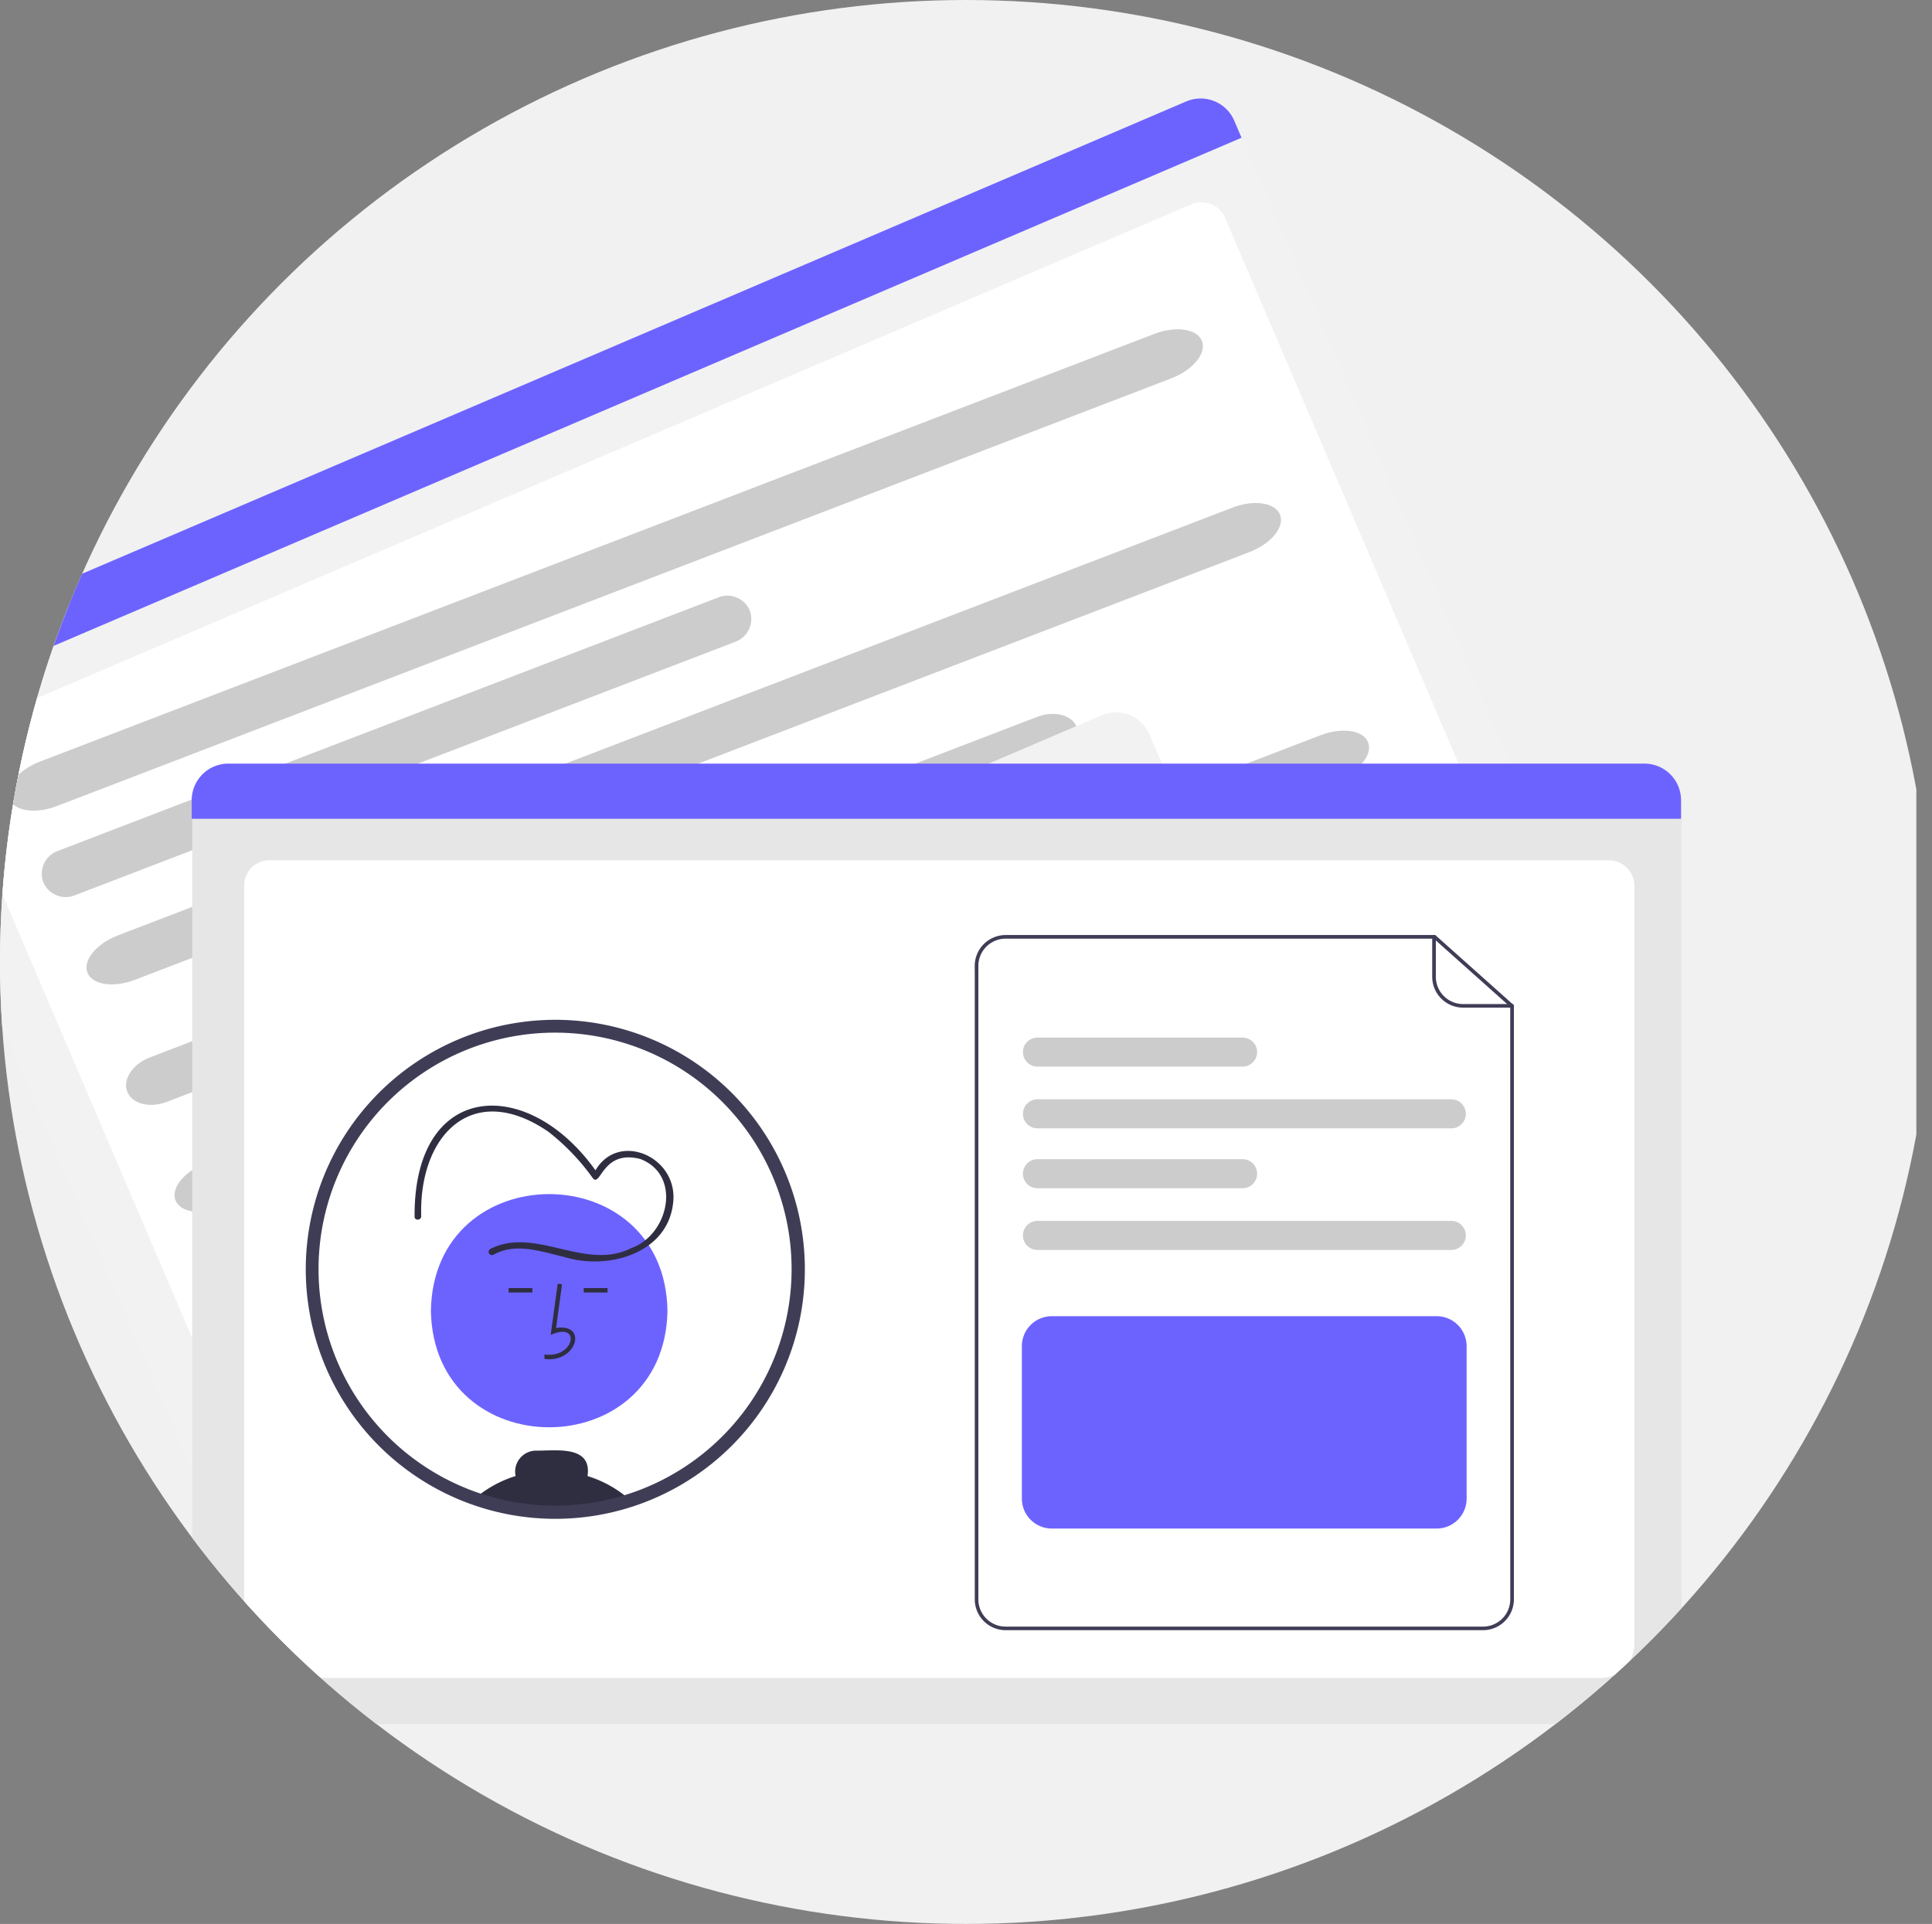 <svg xmlns="http://www.w3.org/2000/svg" xmlns:xlink="http://www.w3.org/1999/xlink" width="248" height="247" viewBox="0 0 248 247">
  <rect x="0" y="0" width="248" height="247" fill="#808080" stroke="none"/>
  <defs>
    <clipPath id="clip-path">
      <ellipse id="Ellipse_143" data-name="Ellipse 143" cx="124" cy="123.5" rx="124" ry="123.5" transform="translate(631 3118)" fill="none"/>
    </clipPath>
  </defs>
  <g id="Mask_Group_2" data-name="Mask Group 2" transform="translate(-631 -3118)" clip-path="url(#clip-path)">
    <g id="Group_67" data-name="Group 67" transform="translate(577.786 3098.923)">
      <rect id="Rectangle_146" data-name="Rectangle 146" width="299.206" height="267.081" transform="translate(0)" fill="#f1f1f1"/>
      <g id="Group_66" data-name="Group 66" transform="translate(35.501 31.721)">
        <path id="Path_986" data-name="Path 986" d="M409.125,202.025,241.966,273.539a4.687,4.687,0,0,1-6.145-2.463L191.725,168a3.433,3.433,0,0,1,1.8-4.5L362.935,91.023a3.493,3.493,0,0,1,4.58,1.835l44.073,103.021A4.687,4.687,0,0,1,409.125,202.025Z" transform="translate(-190.579 -88.327)" fill="#f2f2f2"/>
        <path id="Path_987" data-name="Path 987" d="M425.939,226.47,270.152,293.12a4.373,4.373,0,0,1-5.8-2.106l-38.4-89.759a3.242,3.242,0,0,1,1.838-4.189L385.671,129.52a3.3,3.3,0,0,1,4.371,1.589l38.38,89.712A4.373,4.373,0,0,1,425.939,226.47Z" transform="translate(-215.122 -115.895)" fill="#fff"/>
        <path id="Path_988" data-name="Path 988" d="M365.464,87.269,189.7,162.466l-.937-2.191a4.7,4.7,0,0,1,2.473-6.165l167.128-71.5a4.7,4.7,0,0,1,6.166,2.469Z" transform="translate(-188.382 -82.23)" fill="#6c63ff"/>
        <path id="Path_992" data-name="Path 992" d="M456.934,501.828l-20.776,8.888a4.687,4.687,0,0,1-6.145-2.463l-11.469-26.808a4.687,4.687,0,0,1,2.463-6.145l20.776-8.888a4.687,4.687,0,0,1,6.145,2.463L459.4,495.682a4.687,4.687,0,0,1-2.463,6.145Z" transform="translate(-352.975 -357.143)" fill="#f2f2f2"/>
        <g id="Group_65" data-name="Group 65" transform="translate(17.815 28.091)">
          <path id="Path_1046" data-name="Path 1046" d="M158.611,6.1H5.373C2.4,6.1,0,4.732,0,3.045S2.4-.007,5.373-.007H158.611c2.97,0,5.377,1.367,5.377,3.053S161.581,6.1,158.611,6.1Z" transform="translate(0 58.978) rotate(-21)" fill="#ccc"/>
          <path id="Path_1047" data-name="Path 1047" d="M93.973,6.1H3.182A3.121,3.121,0,0,1,0,3.048,3.121,3.121,0,0,1,3.182,0H93.973a3.121,3.121,0,0,1,3.186,3.053A3.121,3.121,0,0,1,93.973,6.1Z" transform="translate(4.353 69.648) rotate(-21)" fill="#ccc"/>
          <path id="Path_1048" data-name="Path 1048" d="M158.611,6.1H5.373C2.4,6.1,0,4.732,0,3.045S2.4-.007,5.373-.007H158.611c2.97,0,5.377,1.367,5.377,3.053S161.581,6.1,158.611,6.1Z" transform="translate(10.028 81.283) rotate(-21)" fill="#ccc"/>
          <path id="Path_1049" data-name="Path 1049" d="M126.284,6.1H4.277C1.913,6.1,0,4.733,0,3.047S1.913-.006,4.277-.006H126.284c2.364,0,4.281,1.367,4.281,3.053S128.648,6.1,126.284,6.1Z" transform="translate(15.134 96.563) rotate(-21)" fill="#ccc"/>
          <path id="Path_1050" data-name="Path 1050" d="M158.611,6.1H5.373C2.4,6.1,0,4.732,0,3.045S2.4-.007,5.373-.007H158.611c2.97,0,5.377,1.367,5.377,3.053S161.581,6.1,158.611,6.1Z" transform="translate(21.329 110.507) rotate(-21)" fill="#ccc"/>
        </g>
        <path id="Path_993" data-name="Path 993" d="M580.843,448.817l-20.776,8.888a4.687,4.687,0,0,1-6.145-2.463l-11.469-26.808a4.687,4.687,0,0,1,2.463-6.145l20.776-8.888a4.687,4.687,0,0,1,6.145,2.463l11.469,26.808A4.687,4.687,0,0,1,580.843,448.817Z" transform="translate(-441.729 -319.173)" fill="#f2f2f2"/>
        <path id="Path_994" data-name="Path 994" d="M704.751,395.808,683.975,404.7a4.687,4.687,0,0,1-6.145-2.463l-11.469-26.808a4.687,4.687,0,0,1,2.463-6.145l20.776-8.888a4.687,4.687,0,0,1,6.145,2.463l11.469,26.808A4.687,4.687,0,0,1,704.751,395.808Z" transform="translate(-530.483 -281.203)" fill="#f2f2f2"/>
        <path id="Path_995" data-name="Path 995" d="M524.276,514.25H342.462a4.687,4.687,0,0,1-4.681-4.681V397.457a3.433,3.433,0,0,1,3.43-3.43H525.468a3.493,3.493,0,0,1,3.489,3.489V509.569A4.687,4.687,0,0,1,524.276,514.25Z" transform="translate(-295.395 -305.566)" fill="#e6e6e6"/>
        <path id="Path_996" data-name="Path 996" d="M535.227,531.913H365.782a4.374,4.374,0,0,1-4.5-4.218V430.066a3.242,3.242,0,0,1,3.338-3.128H536.339a3.3,3.3,0,0,1,3.393,3.18v97.577A4.374,4.374,0,0,1,535.227,531.913Z" transform="translate(-312.225 -329.139)" fill="#fff"/>
        <path id="Path_998" data-name="Path 998" d="M454.389,533.147a31.208,31.208,0,1,1-31.208-31.209,31.209,31.209,0,0,1,31.208,31.209Z" transform="translate(-334.211 -382.86)" fill="#fff"/>
        <path id="Path_999" data-name="Path 999" d="M476.142,592.969c-.341,19.96-30.03,19.957-30.368,0C446.115,573.01,475.8,573.013,476.142,592.969Z" transform="translate(-372.749 -437.343)" fill="#6c63ff"/>
        <path id="Path_1000" data-name="Path 1000" d="M497.129,628.209l-.016-.568c3.911.522,4.753-4.325.809-2.513l.9-6.579.562.077-.766,5.6C502.772,623.6,501.236,628.776,497.129,628.209Z" transform="translate(-409.523 -466.387)" fill="#2f2e41"/>
        <rect id="Rectangle_142" data-name="Rectangle 142" width="3.056" height="0.567" transform="translate(92.642 152.722)" fill="#2f2e41"/>
        <rect id="Rectangle_143" data-name="Rectangle 143" width="3.056" height="0.567" transform="translate(82.996 152.722)" fill="#2f2e41"/>
        <path id="Path_1001" data-name="Path 1001" d="M480.083,697.245c.6-4.02-4.111-3.226-6.6-3.266a2.7,2.7,0,0,0-2.633,3.263,14.763,14.763,0,0,0-5.246,2.894,31.343,31.343,0,0,0,19.982.221A14.687,14.687,0,0,0,480.083,697.245Z" transform="translate(-386.952 -520.388)" fill="#2f2e41"/>
        <path id="Path_1002" data-name="Path 1002" d="M448.54,557.12c2.814-1.626,6.226-.379,9.133.3,5.515,1.7,13.248-.428,13.919-7,.7-6.11-7.66-9.515-10.331-3.434l.778-.1C453.375,534.014,438.3,534.5,438.4,552.2c-.032.547.819.545.851,0-.319-10.431,6.584-17.562,16.343-10.858a28.75,28.75,0,0,1,5.706,5.974c1.016,1.139,1.237-3.766,6.1-2.481,5.353,2.074,3.607,9.74-1.178,11.422-5.912,3.02-12.315-2.836-18.117.123a.426.426,0,0,0,.43.735Z" transform="translate(-367.469 -408.674)" fill="#2f2e41"/>
        <path id="Path_1003" data-name="Path 1003" d="M421.164,563.185a32.033,32.033,0,1,1,9.926-1.568,32.033,32.033,0,0,1-9.926,1.568Zm0-62.418a30.362,30.362,0,1,0,30.357,30.359,30.363,30.363,0,0,0-30.357-30.359Z" transform="translate(-332.195 -380.838)" fill="#3f3d56"/>
        <path id="Path_997" data-name="Path 997" d="M528.726,390.3H337.55v-2.383a4.7,4.7,0,0,1,4.7-4.7h181.78a4.7,4.7,0,0,1,4.7,4.7Z" transform="translate(-295.229 -297.826)" fill="#6c63ff"/>
        <path id="Path_1039" data-name="Path 1039" d="M389.166,338.176a3.96,3.96,0,0,0-1.9,3.379v.583h.466v-.583a3.5,3.5,0,0,1,2.6-3.379Zm57.215-.583h-55.15a3.966,3.966,0,0,0-3.961,3.961v81.324a3.967,3.967,0,0,0,3.961,3.961h61.283a3.967,3.967,0,0,0,3.961-3.961V346.606Zm9.628,85.285a3.5,3.5,0,0,1-3.5,3.5H391.231a3.5,3.5,0,0,1-3.5-3.5V341.554a3.5,3.5,0,0,1,2.6-3.379,3.454,3.454,0,0,1,.9-.116H446.2l9.805,8.755Zm-66.843-84.7a3.96,3.96,0,0,0-1.9,3.379v.582h.466v-.582a3.5,3.5,0,0,1,2.6-3.379Z" transform="translate(-244.432 -230.195)" fill="#3f3d56"/>
        <path id="Path_1040" data-name="Path 1040" d="M649.523,346.914h-6.291a3.966,3.966,0,0,1-3.961-3.961v-5.126a.233.233,0,0,1,.466,0v5.126a3.5,3.5,0,0,0,3.5,3.5h6.291a.233.233,0,1,1,0,.466Z" transform="translate(-437.713 -230.195)" fill="#3f3d56"/>
        <path id="Path_1041" data-name="Path 1041" d="M468.8,431.821H415.676a1.864,1.864,0,0,1,0-3.728H468.8a1.864,1.864,0,1,1,0,3.728Z" transform="translate(-264.79 -299.607)" fill="#ccc"/>
        <path id="Path_1042" data-name="Path 1042" d="M442.007,397.821H415.676a1.864,1.864,0,0,1,0-3.728h26.331a1.864,1.864,0,1,1,0,3.728Z" transform="translate(-264.79 -273.53)" fill="#ccc"/>
        <path id="Path_1043" data-name="Path 1043" d="M468.8,498.821H415.676a1.864,1.864,0,0,1,0-3.728H468.8a1.864,1.864,0,1,1,0,3.728Z" transform="translate(-264.79 -350.994)" fill="#ccc"/>
        <path id="Path_1044" data-name="Path 1044" d="M442.007,464.821H415.676a1.864,1.864,0,0,1,0-3.728h26.331a1.864,1.864,0,1,1,0,3.728Z" transform="translate(-264.79 -324.917)" fill="#ccc"/>
        <path id="Path_1045" data-name="Path 1045" d="M466.473,574.856h-49.4a3.849,3.849,0,0,1-3.845-3.845V551.438a3.849,3.849,0,0,1,3.845-3.845h49.4a3.849,3.849,0,0,1,3.845,3.845v19.574a3.849,3.849,0,0,1-3.845,3.845Z" transform="translate(-264.343 -391.261)" fill="#6c63ff"/>
      </g>
    </g>
  </g>
</svg>

